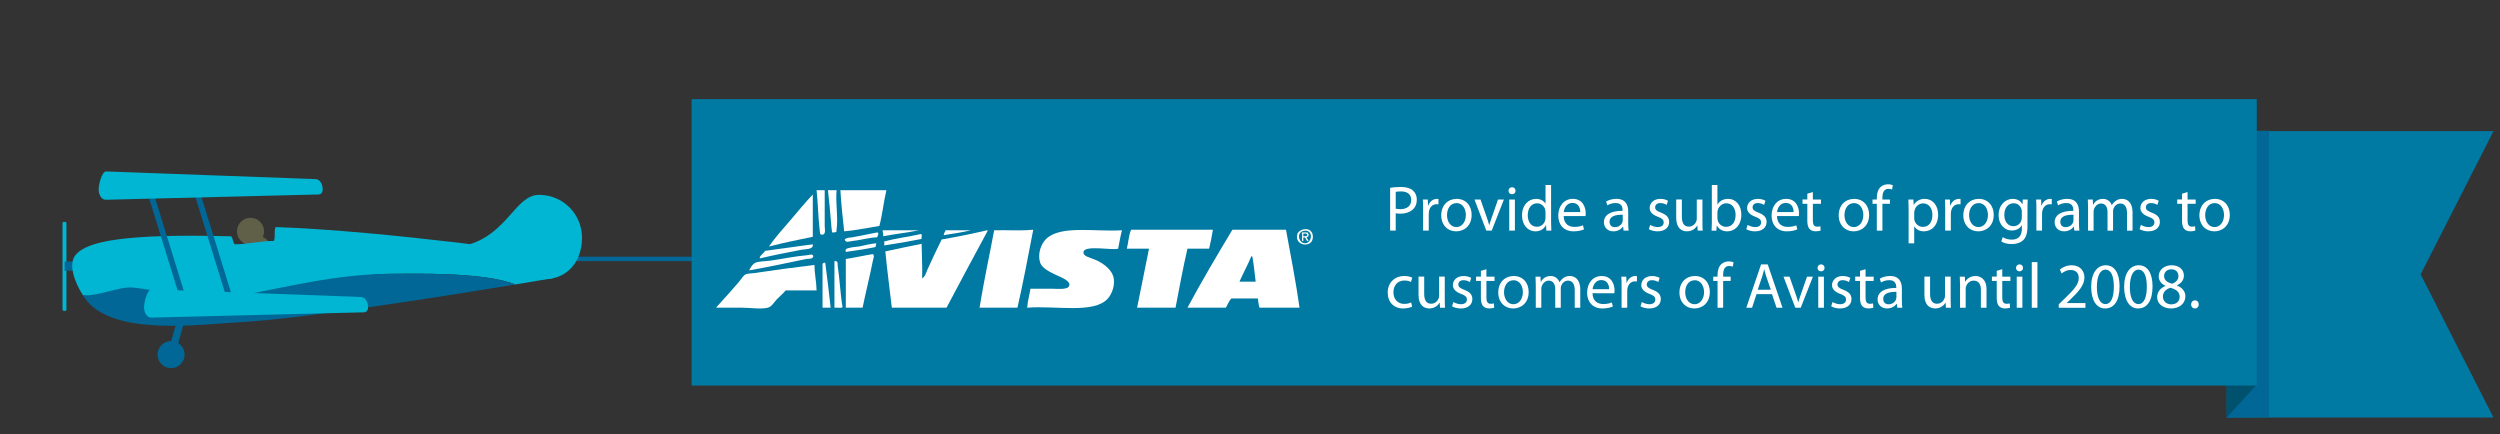 <?xml version="1.0" encoding="utf-8"?>
<!-- Generator: Adobe Illustrator 15.0.2, SVG Export Plug-In . SVG Version: 6.00 Build 0)  -->
<!DOCTYPE svg PUBLIC "-//W3C//DTD SVG 1.1//EN" "http://www.w3.org/Graphics/SVG/1.1/DTD/svg11.dtd">
<svg version="1.1" id="Layer_1" xmlns="http://www.w3.org/2000/svg" xmlns:xlink="http://www.w3.org/1999/xlink" x="0px" y="0px"
	 width="622.344px" height="108.133px" viewBox="0 0 622.344 108.133" enable-background="new 0 0 622.344 108.133"
	 xml:space="preserve">
<rect x="0" y="0" width="622.344" height="108.133" fill="#333333" stroke="none"/>
<g id="sky">
</g>
<g id="hills3">
</g>
<g id="hills1">
</g>
<g id="tractor">
</g>
<g id="hills">
</g>
<g id="foreground">
</g>
<g id="cows">
</g>
<g id="balloons">
</g>
<path fill="#00B6D2" d="M16.54,77.105c0,0.174-0.219,0.312-0.488,0.312l0,0c-0.268,0-0.487-0.144-0.487-0.312V55.531
	c0-0.176,0.219-0.313,0.486-0.313l0,0c0.27,0,0.488,0.142,0.488,0.313L16.54,77.105L16.54,77.105z"/>
<rect x="139.557" y="63.904" fill="#006796" width="33.896" height="1.095"/>
<circle fill="#606049" cx="62.359" cy="57.591" r="3.375"/>
<path fill="#606049" d="M67.234,64.811c0,1.521-1.369,2.75-3.062,2.75l0,0c-1.693,0-3.062-1.229-3.062-2.75v-3.278
	c0-1.521,1.369-2.75,3.062-2.75l0,0c1.693,0,3.062,1.229,3.062,2.75V64.811z"/>
<path fill="#00B6D2" d="M144.886,59.165c0,5.892-3.588,10.345-9.477,10.345c-5.889,0-24.418-6.938-18.771-8.611
	c9.842-2.916,11.697-12.393,17.586-12.393C140.113,48.505,144.886,53.279,144.886,59.165z"/>
<path fill="#006796" d="M44.077,86.411c-0.012,0.125-0.432,0.188-0.941,0.146l0,0c-0.504-0.045-0.912-0.183-0.9-0.31l4.605-16.112
	c0.008-0.125,0.428-0.191,0.939-0.146l0,0c0.506,0.043,0.912,0.181,0.902,0.306L44.077,86.411z"/>
<rect x="16.087" y="65.089" fill="#006796" width="3.826" height="2.321"/>
<circle fill="#006796" cx="42.586" cy="88.269" r="3.372"/>
<path fill="#00B6D2" d="M137.55,63.449c0,0-41.223-5.959-68.795-6.926c-0.705-0.023-0.025,3.479-0.734,3.461
	c-2.4-0.082-7.07,0.889-9.471,0.82c-0.631-0.02-0.508-1.972-1.135-1.982c-26.337-0.688-35.779,1.214-38.587,4.627
	c-1.951,2.373-0.201,6.898,1.828,10.078c3.729,0.229,13.016,4.062,15.934,4.313c7.014,0.625,13.793,0.125,20.699-1.138
	c14.025-2.562,26.543-8.646,41.121-8.559c3.537,0.021,22.252-0.521,29.873,2.674c5.688-0.936,9.268-1.547,9.268-1.547L137.55,63.449
	L137.55,63.449z"/>
<path fill="#006796" d="M98.411,68.154c-14.578-0.09-27.201,3.396-41.227,5.957c-6.906,1.259-17.316-1.928-24.33-2.553
	c-2.916-0.264-8.469,2.193-12.197,1.971c0.146,0.229,0.293,0.457,0.443,0.673c6.686,9.659,28.717,6.522,38.453,6.017
	c15.119-0.789,51.549-6.566,68.73-9.392C120.663,67.632,101.947,68.175,98.411,68.154z"/>
<path fill="#006796" d="M46.792,75.753c0.074,0.229-0.18,0.506-0.561,0.623l0,0c-0.377,0.116-0.742,0.024-0.812-0.196l-8.717-28.175
	c-0.074-0.229,0.18-0.507,0.561-0.625l0,0c0.377-0.117,0.742-0.027,0.812,0.198L46.792,75.753z"/>
<path fill="#006796" d="M57.712,73.497c0.072,0.228-0.18,0.505-0.561,0.621l0,0c-0.377,0.116-0.744,0.026-0.814-0.198L47.62,45.747
	c-0.072-0.228,0.182-0.508,0.559-0.625l0,0c0.379-0.116,0.746-0.026,0.814,0.198L57.712,73.497z"/>
<path fill="#00B6D2" d="M91.626,76.497c0,1.42-1.07,1.276-2.043,1.276l-51.967,1.293c-0.973,0-1.76-1.149-1.76-2.569l0,0
	c0-1.422,0.867-4.479,1.84-4.479l52.17,1.91C90.839,73.927,91.626,75.075,91.626,76.497L91.626,76.497z"/>
<path fill="#00B6D2" d="M80.329,47.156c0,1.42-1.07,1.278-2.043,1.278l-51.967,1.293c-0.973,0-1.76-1.151-1.76-2.571l0,0
	c0-1.421,0.867-4.479,1.84-4.479l52.17,1.908C79.542,44.585,80.329,45.736,80.329,47.156L80.329,47.156z"/>
<g>
	<polygon fill="#0079A3" points="620.725,103.945 554.389,103.945 554.389,32.645 620.725,32.645 602.59,68.295 	"/>
	<polygon fill="#006796" points="564.823,103.846 554.297,103.945 554.297,32.645 564.823,32.547 	"/>
	<polygon fill="#00516D" points="561.586,95.979 554.297,103.945 554.297,32.645 561.586,24.679 	"/>
	<rect x="172.175" y="24.679" fill="#0079A3" width="389.623" height="71.299"/>
</g>
<g>
	<path fill="#FFFFFF" d="M346.057,46.753c0.672-0.112,1.554-0.208,2.672-0.208c1.378,0,2.386,0.32,3.025,0.896
		c0.576,0.512,0.943,1.297,0.943,2.257c0,0.977-0.287,1.745-0.832,2.305c-0.754,0.784-1.938,1.185-3.299,1.185
		c-0.416,0-0.8-0.016-1.121-0.096v4.321h-1.392v-10.66H346.057z M347.45,51.955c0.303,0.08,0.688,0.112,1.151,0.112
		c1.683,0,2.705-0.833,2.705-2.289c0-1.44-1.022-2.129-2.545-2.129c-0.606,0-1.071,0.048-1.312,0.112V51.955L347.45,51.955z"/>
	<path fill="#FFFFFF" d="M354.264,52.083c0-0.913-0.016-1.697-0.063-2.417h1.231l0.064,1.537h0.047
		c0.354-1.041,1.217-1.697,2.162-1.697c0.145,0,0.256,0.016,0.383,0.032v1.328c-0.145-0.032-0.287-0.032-0.479-0.032
		c-0.992,0-1.697,0.736-1.89,1.792c-0.033,0.192-0.049,0.433-0.049,0.656v4.129h-1.408L354.264,52.083L354.264,52.083z"/>
	<path fill="#FFFFFF" d="M366.348,53.476c0,2.866-2,4.114-3.856,4.114c-2.08,0-3.713-1.537-3.713-3.985
		c0-2.577,1.713-4.098,3.842-4.098C364.844,49.506,366.348,51.123,366.348,53.476z M360.217,53.556c0,1.698,0.961,2.977,2.338,2.977
		c1.345,0,2.353-1.266,2.353-3.009c0-1.312-0.656-2.961-2.32-2.961C360.938,50.563,360.217,52.099,360.217,53.556z"/>
	<path fill="#FFFFFF" d="M368.553,49.666l1.521,4.338c0.256,0.721,0.465,1.36,0.625,2.001h0.049c0.176-0.642,0.398-1.28,0.654-2.001
		l1.506-4.338h1.473l-3.041,7.747h-1.344l-2.945-7.747H368.553z"/>
	<path fill="#FFFFFF" d="M377.274,47.49c0,0.479-0.337,0.864-0.896,0.864c-0.514,0-0.85-0.384-0.85-0.864
		c0-0.48,0.354-0.88,0.881-0.88C376.922,46.609,377.274,46.993,377.274,47.49z M375.708,57.413v-7.747h1.406v7.747H375.708z"/>
	<path fill="#FFFFFF" d="M386.124,46.049v9.364c0,0.688,0.031,1.472,0.063,2h-1.25l-0.062-1.345h-0.047
		c-0.416,0.865-1.346,1.521-2.609,1.521c-1.873,0-3.328-1.584-3.328-3.938c-0.018-2.577,1.601-4.146,3.474-4.146
		c1.201,0,1.983,0.56,2.338,1.168h0.031v-4.626L386.124,46.049L386.124,46.049z M384.731,52.82c0-0.176-0.019-0.417-0.062-0.592
		c-0.209-0.88-0.979-1.617-2.033-1.617c-1.455,0-2.319,1.28-2.319,2.977c0,1.569,0.784,2.865,2.289,2.865
		c0.942,0,1.809-0.641,2.063-1.682c0.047-0.191,0.062-0.383,0.062-0.607V52.82z"/>
	<path fill="#FFFFFF" d="M389.258,53.796c0.031,1.905,1.23,2.688,2.656,2.688c1.008,0,1.633-0.176,2.146-0.399l0.257,1.007
		c-0.496,0.227-1.361,0.496-2.595,0.496c-2.385,0-3.811-1.582-3.811-3.921c0-2.337,1.377-4.162,3.635-4.162
		c2.545,0,3.199,2.209,3.199,3.633c0,0.288-0.016,0.497-0.049,0.656h-5.439L389.258,53.796L389.258,53.796z M393.387,52.787
		c0.017-0.88-0.369-2.273-1.953-2.273c-1.438,0-2.049,1.297-2.159,2.273H393.387z"/>
	<path fill="#FFFFFF" d="M405.323,55.557c0,0.674,0.03,1.328,0.11,1.856h-1.266l-0.111-0.978h-0.047
		c-0.434,0.607-1.268,1.15-2.369,1.15c-1.567,0-2.368-1.104-2.368-2.225c0-1.872,1.663-2.896,4.657-2.88v-0.16
		c0-0.625-0.178-1.793-1.762-1.777c-0.736,0-1.488,0.208-2.031,0.576l-0.319-0.944c0.641-0.4,1.584-0.672,2.561-0.672
		c2.369,0,2.945,1.617,2.945,3.153V55.557L405.323,55.557z M403.961,53.46c-1.535-0.032-3.279,0.24-3.279,1.745
		c0,0.93,0.605,1.344,1.312,1.344c1.024,0,1.684-0.64,1.906-1.295c0.047-0.16,0.062-0.32,0.062-0.449V53.46L403.961,53.46z"/>
	<path fill="#FFFFFF" d="M410.793,55.989c0.432,0.256,1.168,0.544,1.871,0.544c1.01,0,1.488-0.497,1.488-1.152
		c0-0.673-0.398-1.024-1.425-1.409c-1.407-0.512-2.063-1.265-2.063-2.193c0-1.249,1.023-2.273,2.674-2.273
		c0.783,0,1.473,0.208,1.889,0.48l-0.336,1.024c-0.305-0.192-0.862-0.464-1.584-0.464c-0.832,0-1.28,0.48-1.28,1.056
		c0,0.641,0.448,0.929,1.457,1.329c1.327,0.496,2.032,1.168,2.032,2.321c0,1.377-1.071,2.336-2.881,2.336
		c-0.852,0-1.635-0.224-2.18-0.543L410.793,55.989z"/>
	<path fill="#FFFFFF" d="M423.803,55.284c0,0.815,0.017,1.521,0.062,2.128h-1.248l-0.08-1.264h-0.031
		c-0.354,0.623-1.186,1.438-2.562,1.438c-1.218,0-2.675-0.688-2.675-3.393v-4.53h1.41v4.275c0,1.473,0.463,2.481,1.729,2.481
		c0.942,0,1.602-0.655,1.854-1.297c0.08-0.19,0.129-0.447,0.129-0.72v-4.738h1.408L423.803,55.284L423.803,55.284z"/>
	<path fill="#FFFFFF" d="M426.137,46.049h1.392v4.866h0.032c0.496-0.864,1.394-1.409,2.642-1.409c1.938,0,3.281,1.601,3.281,3.938
		c0,2.771-1.761,4.146-3.488,4.146c-1.121,0-2.019-0.433-2.607-1.439h-0.032l-0.08,1.265h-1.199c0.031-0.528,0.063-1.312,0.063-2
		L426.137,46.049L426.137,46.049z M427.528,54.308c0,0.176,0.018,0.353,0.063,0.512c0.256,0.977,1.09,1.646,2.111,1.646
		c1.488,0,2.354-1.199,2.354-2.978c0-1.553-0.801-2.881-2.321-2.881c-0.943,0-1.84,0.672-2.129,1.729
		c-0.047,0.176-0.08,0.368-0.08,0.592L427.528,54.308L427.528,54.308z"/>
	<path fill="#FFFFFF" d="M435.049,55.989c0.433,0.256,1.168,0.544,1.871,0.544c1.01,0,1.488-0.497,1.488-1.152
		c0-0.673-0.398-1.024-1.426-1.409c-1.408-0.512-2.062-1.265-2.062-2.193c0-1.249,1.023-2.273,2.674-2.273
		c0.783,0,1.474,0.208,1.89,0.48l-0.336,1.024c-0.306-0.192-0.865-0.464-1.587-0.464c-0.832,0-1.278,0.48-1.278,1.056
		c0,0.641,0.446,0.929,1.455,1.329c1.33,0.496,2.032,1.168,2.032,2.321c0,1.377-1.071,2.336-2.881,2.336
		c-0.85,0-1.633-0.224-2.178-0.543L435.049,55.989z"/>
	<path fill="#FFFFFF" d="M442.36,53.796c0.03,1.905,1.231,2.688,2.655,2.688c1.011,0,1.634-0.176,2.146-0.399l0.256,1.007
		c-0.496,0.227-1.359,0.496-2.594,0.496c-2.385,0-3.81-1.582-3.81-3.921c0-2.337,1.375-4.162,3.634-4.162
		c2.545,0,3.2,2.209,3.2,3.633c0,0.288-0.018,0.497-0.049,0.656h-5.44L442.36,53.796L442.36,53.796z M446.489,52.787
		c0.02-0.88-0.367-2.273-1.951-2.273c-1.439,0-2.049,1.297-2.16,2.273H446.489z"/>
	<path fill="#FFFFFF" d="M451.29,47.809v1.857h2.018v1.072h-2.018v4.178c0,0.961,0.271,1.504,1.059,1.504
		c0.384,0,0.605-0.031,0.814-0.097l0.062,1.073c-0.271,0.096-0.703,0.189-1.248,0.189c-0.655,0-1.186-0.227-1.521-0.593
		c-0.385-0.435-0.545-1.12-0.545-2.032v-4.227h-1.199v-1.072h1.199v-1.44L451.29,47.809z"/>
	<path fill="#FFFFFF" d="M465.292,53.476c0,2.866-2.002,4.114-3.857,4.114c-2.079,0-3.713-1.537-3.713-3.985
		c0-2.577,1.713-4.098,3.843-4.098C463.786,49.506,465.292,51.123,465.292,53.476z M459.161,53.556c0,1.698,0.959,2.977,2.336,2.977
		c1.348,0,2.354-1.266,2.354-3.009c0-1.312-0.655-2.961-2.319-2.961C459.881,50.563,459.161,52.099,459.161,53.556z"/>
	<path fill="#FFFFFF" d="M467.208,57.413v-6.674h-1.07v-1.072h1.07v-0.368c0-1.088,0.258-2.081,0.896-2.705
		c0.529-0.512,1.232-0.72,1.89-0.72c0.514,0,0.93,0.112,1.201,0.224l-0.191,1.088c-0.207-0.096-0.479-0.176-0.895-0.176
		c-1.201,0-1.507,1.041-1.507,2.241v0.416h1.873v1.072h-1.873v6.674H467.208z"/>
	<path fill="#FFFFFF" d="M475.127,52.195c0-0.992-0.031-1.792-0.062-2.529h1.247l0.08,1.329h0.031
		c0.562-0.944,1.486-1.489,2.754-1.489c1.89,0,3.297,1.584,3.297,3.921c0,2.786-1.713,4.161-3.537,4.161
		c-1.024,0-1.92-0.447-2.385-1.216h-0.031v4.209h-1.395V52.195L475.127,52.195z M476.52,54.26c0,0.208,0.017,0.4,0.062,0.576
		c0.256,0.979,1.104,1.648,2.113,1.648c1.487,0,2.354-1.217,2.354-2.992c0-1.537-0.815-2.865-2.307-2.865
		c-0.961,0-1.873,0.672-2.129,1.729c-0.047,0.176-0.094,0.384-0.094,0.559V54.26L476.52,54.26z"/>
	<path fill="#FFFFFF" d="M484.23,52.083c0-0.913-0.018-1.697-0.062-2.417h1.23l0.063,1.537h0.049
		c0.353-1.041,1.215-1.697,2.16-1.697c0.146,0,0.256,0.016,0.385,0.032v1.328c-0.146-0.032-0.289-0.032-0.479-0.032
		c-0.992,0-1.695,0.736-1.89,1.792c-0.032,0.192-0.049,0.433-0.049,0.656v4.129h-1.408V52.083z"/>
	<path fill="#FFFFFF" d="M496.315,53.476c0,2.866-2.003,4.114-3.859,4.114c-2.078,0-3.713-1.537-3.713-3.985
		c0-2.577,1.713-4.098,3.844-4.098C494.809,49.506,496.315,51.123,496.315,53.476z M490.184,53.556c0,1.698,0.959,2.977,2.336,2.977
		c1.347,0,2.354-1.266,2.354-3.009c0-1.312-0.654-2.961-2.318-2.961C490.905,50.563,490.184,52.099,490.184,53.556z"/>
	<path fill="#FFFFFF" d="M504.713,56.277c0,1.791-0.367,2.865-1.104,3.553c-0.769,0.688-1.855,0.93-2.832,0.93
		c-0.931,0-1.953-0.226-2.578-0.642l0.354-1.089c0.513,0.337,1.312,0.625,2.271,0.625c1.44,0,2.498-0.754,2.498-2.723v-0.849h-0.033
		c-0.416,0.722-1.264,1.296-2.465,1.296c-1.92,0-3.297-1.633-3.297-3.778c0-2.625,1.713-4.098,3.506-4.098
		c1.346,0,2.063,0.688,2.416,1.329h0.033l0.047-1.168h1.25c-0.049,0.544-0.062,1.185-0.062,2.113L504.713,56.277L504.713,56.277z
		 M503.305,52.723c0-0.24-0.018-0.448-0.08-0.624c-0.256-0.833-0.93-1.505-1.969-1.505c-1.346,0-2.307,1.137-2.307,2.929
		c0,1.521,0.785,2.786,2.289,2.786c0.881,0,1.664-0.543,1.953-1.439c0.08-0.239,0.11-0.512,0.11-0.752L503.305,52.723
		L503.305,52.723z"/>
	<path fill="#FFFFFF" d="M506.936,52.083c0-0.913-0.018-1.697-0.063-2.417h1.231l0.062,1.537h0.049
		c0.353-1.041,1.217-1.697,2.16-1.697c0.145,0,0.258,0.016,0.385,0.032v1.328c-0.146-0.032-0.287-0.032-0.479-0.032
		c-0.992,0-1.695,0.736-1.89,1.792c-0.03,0.192-0.047,0.433-0.047,0.656v4.129h-1.408V52.083z"/>
	<path fill="#FFFFFF" d="M517.53,55.557c0,0.674,0.03,1.328,0.11,1.856h-1.266l-0.111-0.978h-0.047
		c-0.434,0.607-1.268,1.15-2.369,1.15c-1.567,0-2.369-1.104-2.369-2.225c0-1.872,1.664-2.896,4.658-2.88v-0.16
		c0-0.625-0.178-1.793-1.762-1.777c-0.736,0-1.488,0.208-2.031,0.576l-0.319-0.944c0.641-0.4,1.584-0.672,2.561-0.672
		c2.369,0,2.945,1.617,2.945,3.153V55.557L517.53,55.557z M516.168,53.46c-1.535-0.032-3.279,0.24-3.279,1.745
		c0,0.93,0.605,1.344,1.312,1.344c1.024,0,1.684-0.64,1.906-1.295c0.047-0.16,0.061-0.32,0.061-0.449L516.168,53.46L516.168,53.46z"
		/>
	<path fill="#FFFFFF" d="M519.801,51.763c0-0.816-0.033-1.457-0.063-2.097h1.231l0.062,1.265h0.047
		c0.434-0.736,1.152-1.425,2.449-1.425c1.041,0,1.84,0.64,2.178,1.553h0.031c0.239-0.448,0.561-0.769,0.881-1.008
		c0.463-0.353,0.959-0.544,1.694-0.544c1.041,0,2.562,0.672,2.562,3.361v4.545h-1.377v-4.369c0-1.505-0.562-2.385-1.683-2.385
		c-0.815,0-1.426,0.592-1.682,1.265c-0.062,0.208-0.111,0.448-0.111,0.704v4.786h-1.377v-4.642c0-1.232-0.543-2.113-1.616-2.113
		c-0.863,0-1.521,0.705-1.744,1.409c-0.078,0.192-0.111,0.448-0.111,0.688v4.657h-1.375v-5.65H519.801z"/>
	<path fill="#FFFFFF" d="M532.952,55.989c0.434,0.256,1.168,0.544,1.873,0.544c1.008,0,1.487-0.497,1.487-1.152
		c0-0.673-0.399-1.024-1.426-1.409c-1.408-0.512-2.063-1.265-2.063-2.193c0-1.249,1.024-2.273,2.674-2.273
		c0.783,0,1.475,0.208,1.891,0.48l-0.338,1.024c-0.305-0.192-0.863-0.464-1.584-0.464c-0.832,0-1.279,0.48-1.279,1.056
		c0,0.641,0.447,0.929,1.455,1.329c1.328,0.496,2.033,1.168,2.033,2.321c0,1.377-1.072,2.336-2.883,2.336
		c-0.848,0-1.633-0.224-2.176-0.543L532.952,55.989z"/>
	<path fill="#FFFFFF" d="M544.567,47.809v1.857h2.018v1.072h-2.018v4.178c0,0.961,0.271,1.504,1.057,1.504
		c0.387,0,0.609-0.031,0.816-0.097l0.062,1.073c-0.27,0.096-0.703,0.189-1.248,0.189c-0.654,0-1.186-0.227-1.52-0.593
		c-0.386-0.435-0.545-1.12-0.545-2.032v-4.227h-1.201v-1.072h1.201v-1.44L544.567,47.809z"/>
	<path fill="#FFFFFF" d="M555.083,53.476c0,2.866-2.002,4.114-3.857,4.114c-2.079,0-3.713-1.537-3.713-3.985
		c0-2.577,1.713-4.098,3.843-4.098C553.577,49.506,555.083,51.123,555.083,53.476z M548.952,53.556c0,1.698,0.959,2.977,2.336,2.977
		c1.348,0,2.354-1.266,2.354-3.009c0-1.312-0.655-2.961-2.319-2.961C549.672,50.563,548.952,52.099,548.952,53.556z"/>
	<path fill="#FFFFFF" d="M351.532,76.342c-0.369,0.176-1.187,0.447-2.226,0.447c-2.338,0-3.856-1.584-3.856-3.953
		c0-2.385,1.631-4.13,4.162-4.13c0.832,0,1.567,0.208,1.953,0.416l-0.32,1.071c-0.336-0.176-0.865-0.367-1.633-0.367
		c-1.777,0-2.736,1.329-2.736,2.93c0,1.793,1.152,2.896,2.689,2.896c0.801,0,1.327-0.191,1.729-0.367L351.532,76.342z"/>
	<path fill="#FFFFFF" d="M359.659,74.484c0,0.814,0.018,1.521,0.063,2.129h-1.248l-0.08-1.266h-0.032
		c-0.353,0.625-1.185,1.438-2.562,1.438c-1.217,0-2.674-0.688-2.674-3.396v-4.527h1.408v4.271c0,1.473,0.465,2.48,1.729,2.48
		c0.943,0,1.603-0.656,1.855-1.297c0.08-0.191,0.127-0.448,0.127-0.721v-4.738h1.408v5.621h0.004L359.659,74.484L359.659,74.484z"/>
	<path fill="#FFFFFF" d="M361.801,75.188c0.433,0.256,1.168,0.545,1.873,0.545c1.008,0,1.488-0.496,1.488-1.151
		c0-0.672-0.4-1.022-1.426-1.408c-1.408-0.512-2.064-1.265-2.064-2.19c0-1.248,1.023-2.272,2.674-2.272
		c0.783,0,1.474,0.208,1.89,0.479l-0.336,1.022c-0.306-0.19-0.863-0.465-1.584-0.465c-0.832,0-1.281,0.479-1.281,1.058
		c0,0.643,0.449,0.93,1.457,1.329c1.328,0.496,2.033,1.168,2.033,2.319c0,1.377-1.072,2.337-2.882,2.337
		c-0.85,0-1.633-0.226-2.178-0.544L361.801,75.188z"/>
	<path fill="#FFFFFF" d="M370.026,67.01v1.856h2.018v1.071h-2.018v4.179c0,0.96,0.27,1.505,1.057,1.505
		c0.385,0,0.607-0.031,0.816-0.098l0.061,1.074c-0.27,0.096-0.701,0.188-1.248,0.188c-0.654,0-1.184-0.226-1.52-0.593
		c-0.386-0.434-0.545-1.12-0.545-2.032v-4.228h-1.201v-1.07h1.201v-1.439L370.026,67.01z"/>
	<path fill="#FFFFFF" d="M380.542,72.676c0,2.865-2.002,4.113-3.857,4.113c-2.079,0-3.713-1.535-3.713-3.984
		c0-2.578,1.713-4.099,3.843-4.099C379.036,68.706,380.542,70.322,380.542,72.676z M374.411,72.756c0,1.696,0.959,2.979,2.336,2.979
		c1.346,0,2.354-1.266,2.354-3.01c0-1.312-0.655-2.961-2.319-2.961C375.129,69.762,374.411,71.299,374.411,72.756z"/>
	<path fill="#FFFFFF" d="M382.312,70.963c0-0.814-0.03-1.455-0.062-2.097h1.23l0.062,1.265h0.051
		c0.433-0.734,1.15-1.425,2.447-1.425c1.039,0,1.84,0.642,2.178,1.554h0.029c0.24-0.449,0.562-0.77,0.881-1.01
		c0.467-0.352,0.963-0.544,1.697-0.544c1.041,0,2.562,0.673,2.562,3.36v4.547h-1.377v-4.37c0-1.504-0.562-2.386-1.684-2.386
		c-0.814,0-1.424,0.594-1.68,1.266c-0.062,0.208-0.111,0.447-0.111,0.704v4.786h-1.377V71.97c0-1.229-0.543-2.112-1.617-2.112
		c-0.863,0-1.521,0.705-1.742,1.41c-0.08,0.189-0.113,0.446-0.113,0.688v4.658h-1.375L382.312,70.963L382.312,70.963z"/>
	<path fill="#FFFFFF" d="M396.442,72.996c0.03,1.904,1.229,2.688,2.655,2.688c1.009,0,1.634-0.176,2.146-0.396l0.256,1.008
		c-0.494,0.227-1.357,0.496-2.592,0.496c-2.386,0-3.812-1.584-3.812-3.921s1.377-4.162,3.636-4.162c2.545,0,3.2,2.209,3.2,3.634
		c0,0.289-0.02,0.496-0.051,0.656L396.442,72.996L396.442,72.996z M400.571,71.986c0.018-0.879-0.369-2.271-1.953-2.271
		c-1.438,0-2.049,1.297-2.16,2.271H400.571L400.571,71.986z"/>
	<path fill="#FFFFFF" d="M403.674,71.283c0-0.912-0.018-1.695-0.063-2.417h1.231l0.062,1.536h0.049
		c0.354-1.041,1.217-1.696,2.16-1.696c0.146,0,0.256,0.017,0.385,0.032v1.328c-0.145-0.032-0.287-0.032-0.479-0.032
		c-0.992,0-1.697,0.735-1.892,1.793c-0.031,0.192-0.049,0.433-0.049,0.655v4.131h-1.406L403.674,71.283L403.674,71.283z"/>
	<path fill="#FFFFFF" d="M408.713,75.188c0.432,0.256,1.168,0.545,1.873,0.545c1.008,0,1.486-0.496,1.486-1.151
		c0-0.672-0.398-1.022-1.424-1.408c-1.408-0.512-2.064-1.265-2.064-2.19c0-1.248,1.023-2.272,2.674-2.272
		c0.783,0,1.474,0.208,1.89,0.479l-0.337,1.022c-0.305-0.19-0.862-0.465-1.584-0.465c-0.832,0-1.28,0.479-1.28,1.058
		c0,0.643,0.448,0.93,1.457,1.329c1.328,0.496,2.032,1.168,2.032,2.319c0,1.377-1.071,2.337-2.881,2.337
		c-0.852,0-1.635-0.226-2.178-0.544L408.713,75.188z"/>
	<path fill="#FFFFFF" d="M425.643,72.676c0,2.865-2,4.113-3.856,4.113c-2.08,0-3.713-1.535-3.713-3.984
		c0-2.578,1.713-4.099,3.842-4.099C424.139,68.706,425.643,70.322,425.643,72.676z M419.512,72.756c0,1.696,0.961,2.979,2.338,2.979
		c1.345,0,2.353-1.266,2.353-3.01c0-1.312-0.654-2.961-2.318-2.961C420.233,69.762,419.512,71.299,419.512,72.756z"/>
	<path fill="#FFFFFF" d="M427.561,76.613v-6.676h-1.071v-1.071h1.071v-0.368c0-1.089,0.257-2.081,0.896-2.705
		c0.529-0.513,1.231-0.721,1.891-0.721c0.515,0,0.931,0.111,1.199,0.225l-0.188,1.088c-0.209-0.096-0.48-0.176-0.896-0.176
		c-1.201,0-1.506,1.04-1.506,2.241v0.416h1.873v1.071h-1.873v6.676H427.561z"/>
	<path fill="#FFFFFF" d="M437.271,73.219l-1.118,3.396h-1.439l3.683-10.788h1.664l3.682,10.788h-1.486l-1.152-3.396H437.271z
		 M440.827,72.133l-1.072-3.105c-0.238-0.702-0.397-1.346-0.561-1.969h-0.033c-0.158,0.623-0.316,1.297-0.543,1.951l-1.058,3.123
		H440.827z"/>
	<path fill="#FFFFFF" d="M445.48,68.866l1.521,4.338c0.258,0.72,0.465,1.36,0.625,2.001h0.047c0.178-0.641,0.4-1.281,0.656-2.001
		l1.506-4.338h1.473l-3.041,7.747h-1.346l-2.945-7.747H445.48z"/>
	<path fill="#FFFFFF" d="M454.202,66.689c0,0.479-0.336,0.861-0.896,0.861c-0.514,0-0.85-0.383-0.85-0.861
		c0-0.48,0.354-0.881,0.881-0.881C453.848,65.809,454.202,66.193,454.202,66.689z M452.633,76.613v-7.747h1.406v7.747H452.633z"/>
	<path fill="#FFFFFF" d="M456.184,75.188c0.433,0.256,1.168,0.545,1.873,0.545c1.008,0,1.488-0.496,1.488-1.151
		c0-0.672-0.4-1.022-1.426-1.408c-1.408-0.512-2.062-1.265-2.062-2.19c0-1.248,1.021-2.272,2.672-2.272
		c0.785,0,1.474,0.208,1.89,0.479l-0.336,1.022c-0.306-0.19-0.863-0.465-1.584-0.465c-0.832,0-1.279,0.479-1.279,1.058
		c0,0.643,0.447,0.93,1.455,1.329c1.328,0.496,2.033,1.168,2.033,2.319c0,1.377-1.072,2.337-2.881,2.337
		c-0.851,0-1.634-0.226-2.179-0.544L456.184,75.188z"/>
	<path fill="#FFFFFF" d="M464.409,67.01v1.856h2.02v1.071h-2.02v4.179c0,0.96,0.272,1.505,1.059,1.505
		c0.386,0,0.607-0.031,0.814-0.098l0.063,1.074c-0.271,0.096-0.705,0.188-1.248,0.188c-0.655,0-1.188-0.226-1.521-0.593
		c-0.385-0.434-0.545-1.12-0.545-2.032v-4.228h-1.201v-1.07h1.201v-1.439L464.409,67.01z"/>
	<path fill="#FFFFFF" d="M473.45,74.758c0,0.672,0.031,1.327,0.11,1.855h-1.266l-0.111-0.979h-0.047
		c-0.434,0.607-1.268,1.151-2.369,1.151c-1.567,0-2.368-1.104-2.368-2.226c0-1.873,1.664-2.896,4.657-2.883V71.52
		c0-0.625-0.178-1.793-1.762-1.776c-0.736,0-1.488,0.209-2.031,0.575l-0.319-0.943c0.641-0.396,1.584-0.672,2.561-0.672
		c2.369,0,2.945,1.615,2.945,3.152V74.758L473.45,74.758z M472.088,72.66c-1.535-0.031-3.279,0.238-3.279,1.744
		c0,0.929,0.605,1.345,1.312,1.345c1.024,0,1.684-0.642,1.906-1.297c0.047-0.16,0.062-0.319,0.062-0.448V72.66L472.088,72.66z"/>
	<path fill="#FFFFFF" d="M485.594,74.484c0,0.814,0.017,1.521,0.062,2.129h-1.248l-0.08-1.266h-0.031
		c-0.354,0.625-1.186,1.438-2.562,1.438c-1.218,0-2.675-0.688-2.675-3.396v-4.527h1.41v4.271c0,1.473,0.463,2.48,1.729,2.48
		c0.942,0,1.602-0.656,1.854-1.297c0.08-0.191,0.129-0.448,0.129-0.721v-4.738h1.408L485.594,74.484L485.594,74.484z"/>
	<path fill="#FFFFFF" d="M487.928,70.963c0-0.814-0.02-1.455-0.063-2.097h1.248l0.08,1.28h0.03c0.386-0.723,1.279-1.44,2.562-1.44
		c1.072,0,2.736,0.642,2.736,3.298v4.609h-1.408v-4.467c0-1.248-0.465-2.289-1.793-2.289c-0.912,0-1.633,0.656-1.89,1.439
		c-0.063,0.178-0.098,0.416-0.098,0.655v4.657h-1.406L487.928,70.963L487.928,70.963z"/>
	<path fill="#FFFFFF" d="M498.44,67.01v1.856h2.018v1.071h-2.018v4.179c0,0.96,0.271,1.505,1.057,1.505
		c0.387,0,0.609-0.031,0.815-0.098l0.062,1.074c-0.27,0.096-0.703,0.188-1.248,0.188c-0.654,0-1.186-0.226-1.52-0.593
		c-0.386-0.434-0.545-1.12-0.545-2.032v-4.228h-1.201v-1.07h1.201v-1.439L498.44,67.01z"/>
	<path fill="#FFFFFF" d="M503.608,66.689c0,0.479-0.337,0.861-0.896,0.861c-0.514,0-0.85-0.383-0.85-0.861
		c0-0.48,0.354-0.881,0.881-0.881C503.256,65.809,503.608,66.193,503.608,66.689z M502.04,76.613v-7.747h1.408v7.747H502.04z"/>
	<path fill="#FFFFFF" d="M505.784,65.249h1.408v11.364h-1.408V65.249z"/>
	<path fill="#FFFFFF" d="M512.502,76.613v-0.864l1.105-1.071c2.655-2.529,3.873-3.875,3.873-5.441c0-1.059-0.496-2.032-2.05-2.032
		c-0.944,0-1.729,0.479-2.209,0.881l-0.448-0.991c0.705-0.594,1.745-1.058,2.93-1.058c2.24,0,3.188,1.534,3.188,3.022
		c0,1.922-1.395,3.476-3.586,5.588l-0.815,0.77v0.029h4.658v1.171L512.502,76.613L512.502,76.613z"/>
	<path fill="#FFFFFF" d="M527.641,71.299c0,3.539-1.328,5.49-3.616,5.49c-2.033,0-3.427-1.904-3.457-5.346
		c0-3.506,1.52-5.41,3.633-5.41C526.375,66.033,527.641,67.984,527.641,71.299z M521.991,71.459c0,2.705,0.832,4.242,2.112,4.242
		c1.425,0,2.111-1.682,2.111-4.338c0-2.562-0.641-4.242-2.111-4.242C522.887,67.121,521.991,68.626,521.991,71.459z"/>
	<path fill="#FFFFFF" d="M535.85,71.299c0,3.539-1.33,5.49-3.619,5.49c-2.03,0-3.424-1.904-3.456-5.346
		c0-3.506,1.521-5.41,3.635-5.41C534.584,66.033,535.85,67.984,535.85,71.299z M530.2,71.459c0,2.705,0.832,4.242,2.11,4.242
		c1.427,0,2.113-1.682,2.113-4.338c0-2.562-0.643-4.242-2.113-4.242C531.096,67.121,530.2,68.626,530.2,71.459z"/>
	<path fill="#FFFFFF" d="M539.045,71.139c-1.168-0.545-1.662-1.438-1.662-2.338c0-1.646,1.394-2.769,3.23-2.769
		c2.02,0,3.041,1.248,3.041,2.562c0,0.881-0.447,1.84-1.729,2.434v0.05c1.297,0.513,2.099,1.438,2.099,2.688
		c0,1.823-1.554,3.023-3.537,3.023c-2.179,0-3.49-1.28-3.49-2.803c0-1.312,0.785-2.256,2.064-2.801L539.045,71.139z M542.6,73.908
		c0-1.248-0.881-1.873-2.289-2.271c-1.217,0.354-1.873,1.168-1.873,2.16c-0.049,1.041,0.753,1.969,2.08,1.969
		C541.784,75.764,542.6,74.98,542.6,73.908z M538.727,68.706c-0.018,1.04,0.783,1.601,1.982,1.921
		c0.896-0.305,1.586-0.943,1.586-1.889c0-0.832-0.496-1.697-1.762-1.697C539.366,67.041,538.727,67.809,538.727,68.706z"/>
	<path fill="#FFFFFF" d="M545.446,75.781c0-0.576,0.399-1.01,0.961-1.01c0.561,0,0.942,0.416,0.942,1.01
		c0,0.576-0.385,1.008-0.977,1.008C545.831,76.789,545.446,76.357,545.446,75.781z"/>
</g>
<g id="v8JemD_1_">
	<g>
		<path fill="#FFFFFF" d="M203.279,47.349c0.674,0,1.347,0,2.021,0c-0.011,2.66,0.015,6.177,0,8.897
			c-0.003,0.718,0.433,2.348-0.808,2.154c-0.396,0.072-0.384-0.649-0.404-0.811C203.653,54.154,203.628,50.36,203.279,47.349z"/>
		<path fill="#FFFFFF" d="M206.109,47.349c0.718,0,1.438,0,2.156,0c-0.326,2.78,0.423,6.901,0,9.706
			c-0.102,0.674,0.172,0.715-0.674,0.809c-0.675,0.074-0.412-0.096-0.539-0.674c-0.069-0.317-0.098-0.918-0.135-1.349
			C206.66,52.803,206.414,49.89,206.109,47.349z"/>
		<path fill="#FFFFFF" d="M209.208,47.349c3.819,0,7.638,0,11.456,0c-0.697,2.852-1,6.097-1.752,8.897
			c-2.839,0.438-6.135,1.143-8.761,1.346C209.793,54.223,209.403,50.884,209.208,47.349z"/>
		<path fill="#FFFFFF" d="M324.174,57.188c1.891-0.596,2.99,0.748,2.562,2.428c-0.525,2.057-4.541,1.589-3.773-1.35
			C323.051,57.922,323.487,57.405,324.174,57.188z M324.849,60.559c1.913,0.016,2.134-3.576-0.27-3.101
			C322.615,57.848,323.284,60.546,324.849,60.559z"/>
		<path fill="#FFFFFF" d="M257.055,57.188c0.115-0.021,0.127,0.054,0.134,0.136c-1.267,6.459-2.457,12.999-3.908,19.272
			c-3.146,0-6.29,0-9.435,0c1.061-6.574,2.44-12.834,3.638-19.272C250.631,57.234,254.134,57.503,257.055,57.188z"/>
		<path fill="#FFFFFF" d="M301.936,57.188c-0.257,1.629-0.572,3.203-0.944,4.719c-1.796,0-3.594,0-5.391,0
			c-1.109,4.777-2.016,9.756-2.965,14.689c-3.189,0-6.379,0-9.569,0c1.004-4.882,1.957-9.812,2.964-14.689c-1.841,0-3.683,0-5.525,0
			c0.412-1.521,0.459-3.405,1.079-4.719C288.369,57.188,295.152,57.188,301.936,57.188z"/>
		<path fill="#FFFFFF" d="M306.788,57.188c4.448,0,8.896,0,13.344,0c1.169,6.334,2.5,13.225,3.368,19.408c-3.324,0-6.649,0-9.973,0
			c-0.209-0.688-0.296-1.501-0.404-2.291c-2.201,0-4.404,0-6.604,0c-0.585,0.627-0.92,1.506-1.35,2.291c-3.189,0-6.379,0-9.569,0
			C299.166,69.963,302.964,63.562,306.788,57.188z M308.541,70.126c1.349,0,2.695,0,4.042,0c-0.248-2.086-0.46-4.211-0.808-6.199
			c-0.029-0.104-0.112-0.155-0.271-0.134C310.598,65.986,309.492,67.979,308.541,70.126z"/>
		<path fill="#FFFFFF" d="M219.722,57.323c3.009,0,6.02,0,9.029,0c-2.848,0.61-5.999,0.92-8.895,1.481
			C219.955,58.166,219.705,57.878,219.722,57.323z"/>
		<path fill="#FFFFFF" d="M241.69,57.323c-2.122,0.528-4.459,0.843-6.738,1.213c-0.051-0.591,0.385-0.691,0.404-1.213
			C237.467,57.323,239.579,57.323,241.69,57.323z"/>
		<path fill="#FFFFFF" d="M245.734,57.323c0.114-0.024,0.126,0.052,0.135,0.135c-3.449,6.347-6.851,12.735-10.244,19.14
			c-4.538,0-9.075,0-13.612,0c-0.532-4.681-1.177-9.246-1.617-14.019c2.961-0.677,6.03-1.248,9.031-1.888
			c0.025,2.896,0.219,5.623,0.134,8.627c0.778-0.495,0.979-1.49,1.348-2.291c1.066-2.317,2.299-4.984,3.504-7.412
			C238.292,58.955,242.042,58.17,245.734,57.323z"/>
		<path fill="#FFFFFF" d="M279.293,57.323c-0.378,1.463-0.64,3.044-0.944,4.583c-1.308,0.48-8.364-0.977-8.625,0.809
			c-0.166,1.135,1.54,1.332,3.1,2.021c1.912,0.846,4.183,2.511,4.449,4.719c0.237,1.977-0.582,3.826-1.483,4.852
			c-3.414,3.881-13.049,1.711-20.082,2.291c0.123-1.721,0.562-3.123,0.808-4.72c1.307,0,3.3,0,5.391,0
			c1.631,0,4.183,0.347,4.312-0.942c0.119-1.184-2.555-2.099-3.773-2.694c-1.406-0.689-3.095-1.604-3.504-2.831
			c-0.716-2.146,0.172-4.667,1.483-5.932C264.043,55.99,272.483,57.747,279.293,57.323z"/>
		<path fill="#FFFFFF" d="M218.375,57.861c0.611,0.062,0.028,0.93,0,1.215c-2.017,0.052-4.315,0.74-6.334,0.943
			c-0.571,0.058-1.587,0.496-1.751-0.403c0.444-0.507,1.248-0.421,1.886-0.54C214.088,58.717,216.294,58.247,218.375,57.861z"/>
		<path fill="#FFFFFF" d="M324.04,57.997c0.229-0.31,1.03-0.05,1.482-0.136c0.07,0.201,0.198,0.341,0.271,0.539
			c0,0.404-0.243,0.566-0.538,0.676c0.033,0.333,0.623,0.802,0.405,0.943c-0.665-0.012-0.418-0.933-1.08-0.943
			c-0.417,0.033,0.21,1.107-0.405,0.943C323.953,59.268,324.38,58.669,324.04,57.997z M324.445,58.807
			c0.43-0.02,1.031,0.133,0.943-0.404c-0.021-0.385-0.562-0.245-0.943-0.271C324.445,58.357,324.445,58.582,324.445,58.807z"/>
		<path fill="#FFFFFF" d="M229.156,58.27c0.547-0.056,0.149,0.838,0.271,1.211c-3.026,0.613-6.146,1.136-9.3,1.617
			c-0.081-0.279,0.167-0.886-0.135-0.943C222.857,59.336,226.173,58.967,229.156,58.27z"/>
		<path fill="#FFFFFF" d="M218.104,60.559c0.108,0.467-0.201,0.519-0.134,0.942c-2.394,0.481-4.889,0.863-7.413,1.214
			c-0.295-0.936,0.626-0.913,1.213-1.078c0.592-0.166,1.479-0.166,2.022-0.271C215.316,61.076,216.506,60.708,218.104,60.559z"/>
		<path fill="#FFFFFF" d="M202.335,60.827c0.244,1.327-1.841,1.155-2.83,1.349c-3.32,0.643-7.22,1.402-10.378,2.156
			c-0.092-0.635,0.967-1.279,1.349-1.889C194.466,61.945,198.329,61.314,202.335,60.827z"/>
		<path fill="#FFFFFF" d="M217.295,63.253c0.479,0.396,0.086,1.168,0,1.616c-0.696,3.627-1.802,7.973-2.562,11.727
			c-1.393,0-2.784,0-4.177,0c0-4.044,0-8.086,0-12.13C212.864,64.122,215.01,63.619,217.295,63.253z"/>
		<path fill="#FFFFFF" d="M207.726,65.007c0.09,0,0.179,0,0.27,0c0.674-0.014,0.483,0.859,0.54,1.213
			c0.505,3.12,0.635,7.017,1.213,10.243c-0.407,0.311-1.391,0.047-2.022,0.135C207.726,72.732,207.726,68.869,207.726,65.007z"/>
		<path fill="#FFFFFF" d="M205.03,65.409c0.135,0,0.27,0,0.405,0c0.509,3.67,0.908,7.448,1.348,11.187c-0.673,0-1.348,0-2.021,0
			c0-3.639,0-7.277,0-10.918C204.794,65.534,205.029,65.588,205.03,65.409z"/>
		<path fill="#FFFFFF" d="M178.345,76.598c0-0.045,0-0.09,0-0.136c1.876-2.067,3.68-4.03,5.525-6.198
			c0.709-0.834,1.129-1.736,1.887-2.022c0.474-0.179,1.345-0.171,2.021-0.269c5.131-0.748,9.782-1.402,14.961-2.021
			c0.027,2.264,0.49,4.092,0.539,6.335c-2.561,0-5.121,0-7.683,0c-0.64,0.782-1.367,1.366-2.156,2.155
			c-0.661,0.662-1.319,1.923-2.291,2.156c-1.808,0.436-4.283,0-6.335,0C182.63,76.598,180.532,76.598,178.345,76.598z"/>
		<path fill="#FFFFFF" d="M202.335,48.427c0,3.505,0,7.011,0,10.515c-3.696,0.754-7.381,1.516-10.917,2.426
			c1.473-2.163,3.479-4.389,5.392-6.604C198.704,52.567,200.542,50.255,202.335,48.427z"/>
		<path fill="#FFFFFF" d="M202.47,63.793c-0.194,0.809-1.174,0.555-1.751,0.674c-4.293,0.895-9.639,2.045-14.152,2.83
			c-0.114-0.023-0.127,0.055-0.134,0.135c0.261-0.563,0.806-1.646,1.617-2.021c0.824-0.381,2.354-0.339,3.774-0.539
			c2.962-0.418,6.088-1.087,9.165-1.349C201.411,63.486,202.341,63.077,202.47,63.793z"/>
	</g>
</g>
</svg>
